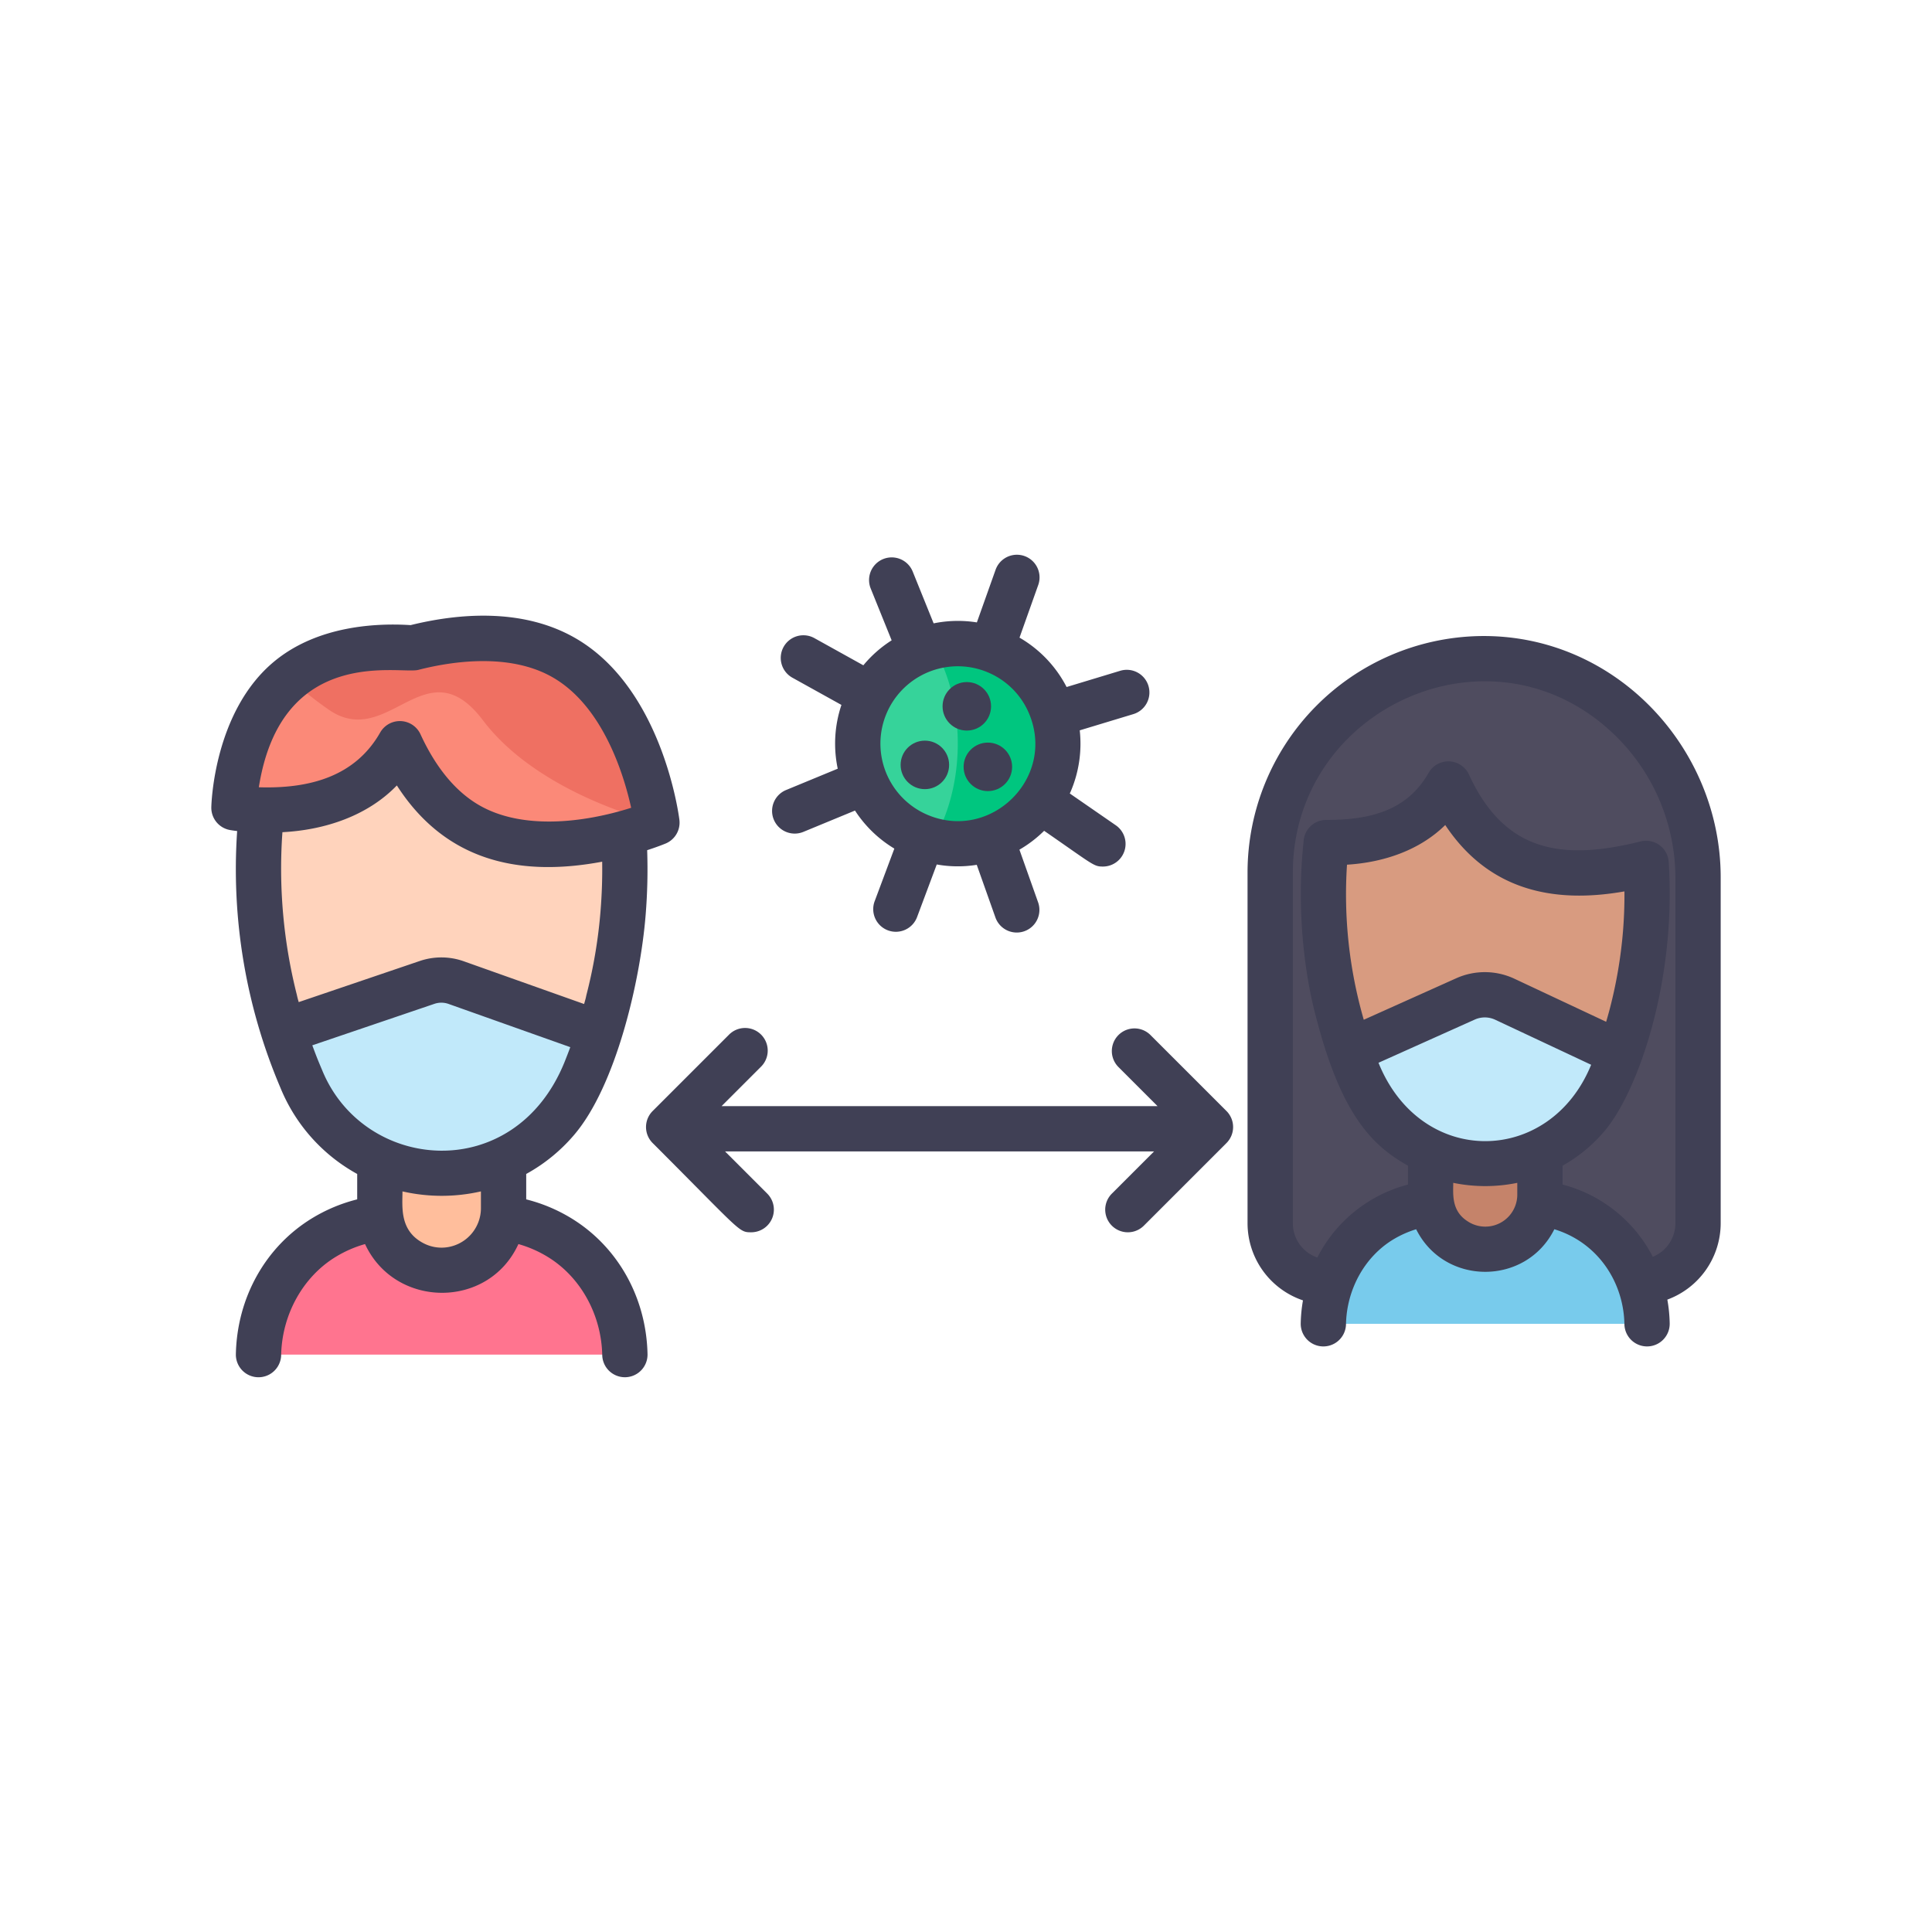 <?xml version="1.0" ?><svg id="icon" viewBox="0 0 512 512" xmlns="http://www.w3.org/2000/svg"><defs><style>.cls-1{fill:#4f4c5f;}.cls-2{fill:#fb8978;}.cls-3{fill:#c1e9fa;}.cls-4{fill:#ffd3bc;}.cls-5{fill:#ffbe9c;}.cls-6{fill:#ff748f;}.cls-7{fill:#d89b80;}.cls-8{fill:#c5836a;}.cls-9{fill:#78cbec;}.cls-10{fill:#00c67f;}.cls-11{fill:#36d39a;}.cls-12{fill:#ef7062;}.cls-13{fill:#404055;}</style></defs><title/><path class="cls-1" d="M450,232.521V324.18a15.581,15.581,0,0,1-15.582,15.581h0A31.833,31.833,0,0,0,407.9,318.809c-4.5,18.01-26.434,14.622-28.586,0a33.246,33.246,0,0,0-13.318,4.6,31.831,31.831,0,0,0-13.2,16.352h-.6a15.582,15.582,0,0,1-15.582-15.581V231.244a56.693,56.693,0,0,1,55.6-56.681C423.992,173.963,450,200.74,450,232.521Z"/><path class="cls-2" d="M174.089,218a86.473,86.473,0,0,1-17.78,4.82c-9.88,1.57-22.18,1.62-32.33-4.25-8.58-4.95-14.28-13.36-18-21.49a33.111,33.111,0,0,1-7.64,9.22c-10.363,8.561-27.277,9.369-36.34,7.76,0,0,.49-22.61,14.55-34.19a30.951,30.951,0,0,1,6.59-4.14c9.63-4.57,20.66-4.46,26.21-4.02,10.42-2.68,27.09-4.94,40.17,2.62C170.129,186.232,174.089,218,174.089,218Z"/><path class="cls-3" d="M158.549,274.452q-1.545,4.74-3.43,9.38c-15.146,37.506-62.224,34.04-75.29,2.08a136.213,136.213,0,0,1-4.8-13.04l38.18-12.53a11.63,11.63,0,0,1,7.66.05Z"/><path class="cls-4" d="M158.549,274.452l-37.68-14.06a11.63,11.63,0,0,0-7.66-.05l-38.18,12.53a143.132,143.132,0,0,1-5.69-58.22c10.342,0,20.881-1.644,29-8.34a33.222,33.222,0,0,0,7.64-9.24c3.73,8.12,9.43,16.55,18.01,21.51,10.14,5.86,22.44,5.8,32.33,4.25a86.345,86.345,0,0,0,8.97-1.94A141.158,141.158,0,0,1,158.549,274.452Z"/><path class="cls-5" d="M133.451,307.414c0,13.745.076,13.9-.218,15.374a16.41,16.41,0,0,1-27.8,9.05c-6.053-6.122-4.771-12.429-4.771-24.424A40.363,40.363,0,0,0,133.451,307.414Z"/><path class="cls-6" d="M68.506,358.984c.27-12.558,6.574-24.441,17.3-31a37.163,37.163,0,0,1,15.069-5.208,16.377,16.377,0,0,0,32.363,0,37.169,37.169,0,0,1,15.069,5.208c10.721,6.557,17.025,18.44,17.3,31Z"/><path class="cls-7" d="M428.759,280.482c-.53-1.26-.84-2-.84-2l-29.11-13.67a12.521,12.521,0,0,0-10.44-.09l-30.65,13.76c-10.013-28.836-6.27-49.769-6.27-55.2,13.9,0,25.517-3.466,32.37-15.53,3.3,7.18,8.33,14.62,15.92,19,10.959,6.336,24.452,5.055,36.48,2.05A125.011,125.011,0,0,1,428.759,280.482Z"/><path class="cls-8" d="M408.1,305.25c0,10.859.972,16.343-4.119,21.434a14.459,14.459,0,0,1-18.471,1.9c-7.915-5.194-6.382-13.411-6.382-23.337C387.442,309.414,400.183,309.211,408.1,305.25Z"/><path class="cls-9" d="M350.706,350.816a33.6,33.6,0,0,1,2.095-11.055A31.831,31.831,0,0,1,366,323.409a33.247,33.247,0,0,1,13.317-4.6c2.144,14.551,24.07,18.067,28.587,0a31.833,31.833,0,0,1,26.515,20.952,34.177,34.177,0,0,1,2.071,11.055Z"/><path class="cls-3" d="M428.759,280.482c-.49,1.32-.99,2.63-1.52,3.93-13.411,33.169-55.007,30.029-66.52,1.83-.517-1.229-1.572-3.641-3-7.76l30.65-13.76a12.521,12.521,0,0,1,10.44.09l29.11,13.67S428.229,279.222,428.759,280.482Z"/><path class="cls-10" d="M263.749,221.642a26.5,26.5,0,1,1,14.65-34.5A26.261,26.261,0,0,1,263.749,221.642Z"/><path class="cls-11" d="M247.339,222.752a26.49,26.49,0,0,1,0-51.38,45.25,45.25,0,0,1,4.55,11C255.739,196.492,253.649,211.982,247.339,222.752Z"/><path class="cls-12" d="M174.089,218.007s-31-7.145-46.115-27.135-25.053,8.1-40.834-2.79A97.6,97.6,0,0,1,76.7,179.737c10.617-8.609,25.789-8.563,32.634-8.018,10.418-2.682,27.09-4.945,40.171,2.609C170.126,186.227,174.089,218.007,174.089,218.007Z"/><path class="cls-13" d="M151.429,322.866a42.984,42.984,0,0,0-11.978-5.021v-6.731a45.286,45.286,0,0,0,12.776-10.447c10.892-12.833,17.44-40.31,18.878-58.235a149.124,149.124,0,0,0,.4-17.122c2.982-.97,4.8-1.728,4.908-1.773a6,6,0,0,0,3.634-6.276c-.177-1.418-4.594-34.887-27.53-48.127-14.2-8.2-31.424-6.5-43.7-3.47-8.917-.573-24.553.081-36.084,9.58-16,13.179-16.708,37.65-16.731,38.686a6,6,0,0,0,4.947,6.036c.149.027.82.142,1.9.27a147.874,147.874,0,0,0,11.428,67.937A45.854,45.854,0,0,0,94.66,311.114v6.729a43.011,43.011,0,0,0-11.991,5.026c-12.3,7.525-19.839,20.978-20.162,35.987a6,6,0,0,0,12,.258c.231-10.741,5.758-20.707,14.421-26.006a31.16,31.16,0,0,1,7.812-3.416c7.932,17.1,32.72,17.337,40.644,0a31.064,31.064,0,0,1,7.789,3.409c8.668,5.3,14.2,15.267,14.426,26.008a6,6,0,0,0,6,5.871l.132,0a6,6,0,0,0,5.87-6.127C171.273,343.846,163.736,330.393,151.429,322.866Zm-33.419,7.726a10.342,10.342,0,0,1-5.858-1.167c-6.332-3.347-5.492-9.628-5.492-13.693a46.671,46.671,0,0,0,20.791,0v4.495A10.467,10.467,0,0,1,118.01,330.592ZM78.966,264.874c-.107-.387-.192-.752-.278-1.139-.014-.063-.028-.125-.044-.186a136.283,136.283,0,0,1-3.8-43.01c11.271-.581,22.549-4.333,30.327-12.388,12.477,19.441,31.529,24.5,54.413,20.206.063,4.38-.084,8.763-.438,13.094v.011a130.82,130.82,0,0,1-3.728,22.177c-.02.079-.039.158-.056.238l-.044.208c-.04.19-.077.387-.13.573-.014.045-.026.09-.037.135-.112.426-.242.854-.358,1.281L122.879,254.74a17.764,17.764,0,0,0-11.6-.079L79.162,265.57C79.1,265.337,79.028,265.109,78.966,264.874Zm31.877-87.346c8.322-2.142,24.022-4.728,35.673,2,13.367,7.716,18.847,25.919,20.751,34.543-12.523,3.988-28.854,5.916-40.273-.683-6.25-3.611-11.487-9.942-15.568-18.818a6.013,6.013,0,0,0-10.668-.457c-6.627,11.664-18.7,14.949-32.166,14.519C74.583,170.729,106.031,178.771,110.843,177.528ZM85.365,283.581c-.694-1.647-1.335-3.1-2.6-6.563l32.364-10.994a5.707,5.707,0,0,1,3.731.024l32.272,11.461q-.753,2.038-1.57,4.063C136.247,314.211,96.371,310.58,85.365,283.581Z"/><path class="cls-13" d="M392.1,168.565a62.7,62.7,0,0,0-61.487,62.68v92.936A21.605,21.605,0,0,0,345.3,344.612a39.521,39.521,0,0,0-.595,6.091,6,6,0,0,0,12,.227c.168-8.909,4.708-17.675,12.4-22.388a27.314,27.314,0,0,1,6.191-2.779c7.462,15.015,29.106,15.069,36.621,0,11.52,3.514,18.359,13.978,18.57,25.166a6,6,0,0,0,12-.227,39.794,39.794,0,0,0-.625-6.292A21.6,21.6,0,0,0,456,324.181V232.522C456,198.054,427.9,167.923,392.1,168.565ZM356.97,229.151c9.574-.587,19.16-3.742,26.033-10.51,11.111,16.706,27.721,21.076,47.491,17.588.027,3.574-.105,7.145-.394,10.676v.012a120.812,120.812,0,0,1-3.472,20.356c-.013.045-.025.09-.037.135-.294,1.124-.612,2.25-.944,3.377l-24.287-11.4a18.489,18.489,0,0,0-15.447-.132l-24.5,10.994A119.7,119.7,0,0,1,356.97,229.151ZM390.824,270.2a6.5,6.5,0,0,1,5.436.047l25.411,11.927c-10.919,26.794-45.11,27.355-56.356-.528Zm-5.7,43.265a42.2,42.2,0,0,0,16.972,0v3.1a8.478,8.478,0,0,1-13.3,7C384.575,320.8,385.123,316.309,385.123,313.467ZM444,324.181a9.6,9.6,0,0,1-5.994,8.884A37.533,37.533,0,0,0,414.1,313.918v-5a40.578,40.578,0,0,0,11.121-9.184c8.794-10.36,19.087-39.54,17-71.324a6,6,0,0,0-7.442-5.426c-21.322,5.336-36.2,2.5-45.5-17.734a6.008,6.008,0,0,0-10.669-.457c-5.694,10.02-15.429,12.5-27.152,12.5a6,6,0,0,0-6,5.816c-1.835,16.925-.021,34.614,3.592,47.5,6.776,25.679,15.13,33.249,24.077,38.317v5a37.56,37.56,0,0,0-24.018,19.333,9.6,9.6,0,0,1-6.488-9.069V231.245c0-43.907,53.251-67.908,85.579-36.185A52.842,52.842,0,0,1,444,232.522Z"/><path class="cls-13" d="M304.833,274.24a6,6,0,0,0-8.484,8.485l10.414,10.414H191.224l10.414-10.414a6,6,0,1,0-8.484-8.485l-20.195,20.194a6,6,0,0,0,0,8.486c23.6,23.6,22.772,23.649,26.135,23.649a6.007,6.007,0,0,0,4.243-10.242l-11.187-11.188H305.838l-11.187,11.188a6,6,0,0,0,8.486,8.485l21.891-21.892a6,6,0,0,0,0-8.486Z"/><path class="cls-13" d="M212.9,220.457l13.682-5.65a32.136,32.136,0,0,0,10.429,10.079l-5.188,13.869a6,6,0,1,0,11.238,4.205l5.188-13.869a31.526,31.526,0,0,0,10.6.094l4.949,13.953a6,6,0,0,0,11.311-4.012l-4.95-13.956a32.241,32.241,0,0,0,6.547-5c13.1,9.054,13.113,9.475,15.576,9.475a6,6,0,0,0,3.416-10.936l-12.19-8.425c.077-.174.161-.344.235-.519a32.317,32.317,0,0,0,2.4-16.216l14.169-4.289a6,6,0,1,0-3.477-11.485l-14.174,4.291a32.17,32.17,0,0,0-12.48-13.085l4.964-13.957a6,6,0,1,0-11.307-4.021l-4.958,13.941a32.1,32.1,0,0,0-11.457.252l-5.547-13.73a6,6,0,0,0-11.127,4.5l5.547,13.729a32.114,32.114,0,0,0-7.5,6.617l-12.937-7.182a6,6,0,1,0-5.825,10.491l12.955,7.191a32.172,32.172,0,0,0-.981,16.9l-13.689,5.652a6,6,0,1,0,4.58,11.092ZM261.834,178.2a20.367,20.367,0,0,1,11,11.193h0c6.863,16.984-10.358,33.625-27.021,26.553A20.5,20.5,0,1,1,261.834,178.2Z"/><circle class="cls-13" cx="256.216" cy="187.182" r="6.426"/><circle class="cls-13" cx="245.101" cy="202.706" r="6.426"/><circle class="cls-13" cx="261.794" cy="203.222" r="6.426"/></svg>
